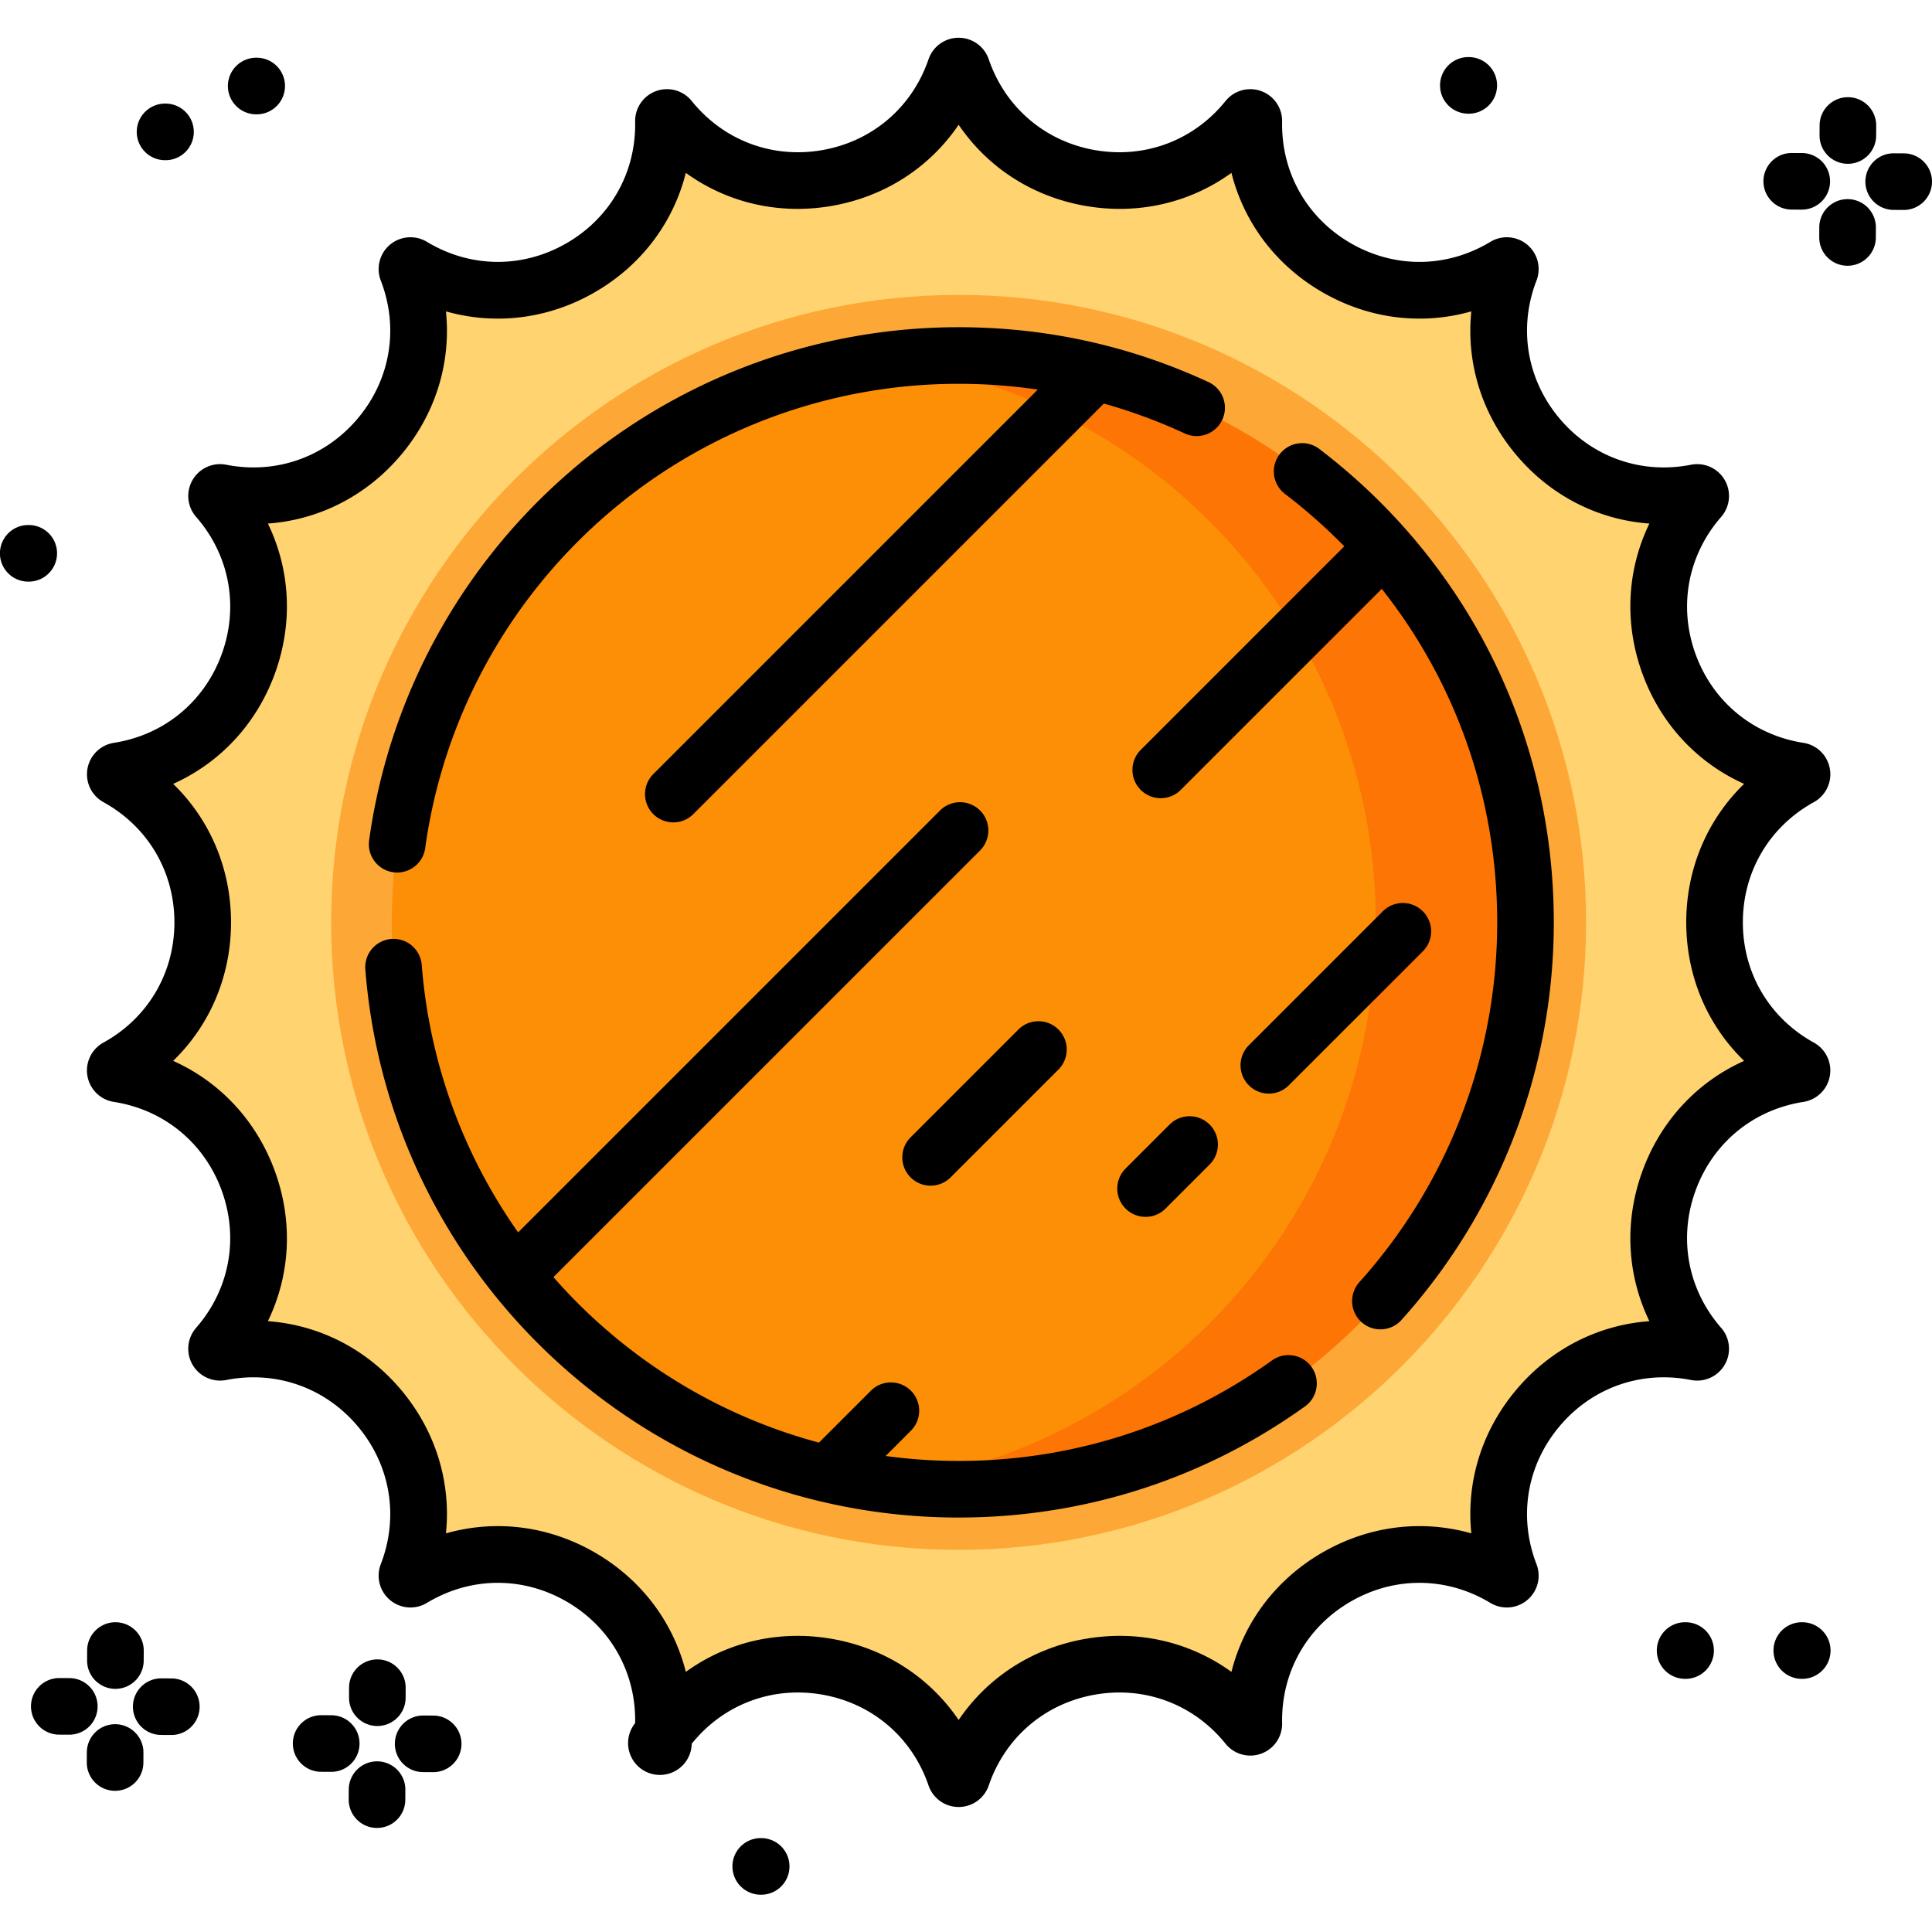 <svg height="512pt" viewBox="0 -10 512 512" width="512pt" xmlns="http://www.w3.org/2000/svg"><path d="M254.934 8.133c11.175 32.699 54.004 40.25 75.691 13.347.555-.695 1.672-.285 1.656.602-.683 34.547 36.98 56.293 66.559 38.43.762-.461 1.672.304 1.351 1.133-12.457 32.234 15.5 65.546 49.403 58.878.875-.171 1.469.856.883 1.528-22.727 26.023-7.856 66.894 26.289 72.222.875.137 1.082 1.305.304 1.735-30.261 16.683-30.261 60.176 0 76.86.778.429.57 1.6-.304 1.737-34.145 5.329-49.016 46.196-26.29 72.223.587.668-.007 1.7-.882 1.527-33.903-6.671-61.86 26.645-49.403 58.875.32.829-.59 1.594-1.351 1.133-29.578-17.863-67.242 3.883-66.559 38.43.016.89-1.101 1.297-1.656.605-21.688-26.906-64.516-19.351-75.691 13.344-.29.844-1.477.844-1.766 0-11.176-32.695-54.004-40.25-75.691-13.344-.555.692-1.672.286-1.657-.605.684-34.547-36.98-56.293-66.558-38.43-.762.461-1.672-.304-1.352-1.133 12.453-32.23-15.5-65.546-49.402-58.875-.875.168-1.469-.859-.883-1.527 22.727-26.027 7.855-66.894-26.29-72.223-.874-.136-1.081-1.308-.304-1.738 30.262-16.683 30.262-60.176 0-76.86-.777-.429-.57-1.597.305-1.734 34.144-5.328 49.016-46.199 26.289-72.222-.586-.672.008-1.7.883-1.528 33.902 6.668 61.86-26.644 49.402-58.878-.32-.829.59-1.594 1.352-1.133 29.578 17.863 67.242-3.883 66.558-38.43-.015-.887 1.102-1.297 1.657-.602 21.687 26.903 64.515 19.348 75.691-13.347.285-.84 1.477-.84 1.766 0zm0 0" fill="#fed370"/><path d="M254.05 400.723c-91.69 0-166.284-74.594-166.284-166.286 0-91.687 74.593-166.28 166.285-166.28 91.687 0 166.281 74.593 166.281 166.28 0 91.692-74.594 166.286-166.281 166.286zm0 0" fill="#fda736"/><path d="M404.277 234.438c0 82.968-67.257 150.226-150.226 150.226s-150.227-67.258-150.227-150.226c0-82.965 67.258-150.223 150.227-150.223s150.226 67.258 150.226 150.222zm0 0" fill="#fd8f07"/><path d="M404.281 234.438c0 82.972-67.265 150.226-150.23 150.226-6.723 0-13.348-.445-19.836-1.309 73.582-9.703 130.367-72.68 130.367-148.917 0-76.231-56.785-139.204-130.367-148.91a150.386 150.386 0 0 1 19.836-1.31c82.965 0 150.23 67.255 150.23 150.22zm0 0" fill="#fd7504"/><path d="M477.922 282.016a8.434 8.434 0 0 0 2.766-15.719c-11.778-6.496-18.813-18.406-18.813-31.86s7.035-25.363 18.813-31.859a8.431 8.431 0 0 0-2.766-15.719c-13.293-2.074-23.98-10.859-28.578-23.504-4.602-12.64-2.067-26.238 6.785-36.375a8.435 8.435 0 0 0-7.98-13.82c-13.204 2.598-26.247-2.004-34.895-12.308-8.649-10.309-10.918-23.954-6.066-36.504a8.427 8.427 0 0 0-2.446-9.496 8.427 8.427 0 0 0-9.777-.762c-11.52 6.957-25.352 7.094-37.004.363-11.648-6.726-18.45-18.773-18.184-32.223a8.431 8.431 0 0 0-5.547-8.09 8.43 8.43 0 0 0-9.449 2.63c-8.441 10.476-21.402 15.335-34.644 13-13.25-2.336-23.758-11.332-28.11-24.063a8.433 8.433 0 0 0-15.957-.004c-4.351 12.735-14.86 21.73-28.11 24.067-13.245 2.335-26.198-2.524-34.644-13a8.423 8.423 0 0 0-9.449-2.63 8.43 8.43 0 0 0-5.547 8.087c.266 13.453-6.53 25.5-18.183 32.226-11.653 6.73-25.485 6.59-37.004-.367a8.44 8.44 0 0 0-9.778.762 8.44 8.44 0 0 0-2.445 9.5c4.852 12.55 2.586 26.195-6.062 36.5-8.649 10.308-21.692 14.91-34.895 12.312a8.423 8.423 0 0 0-8.93 4.059 8.43 8.43 0 0 0 .95 9.761c8.851 10.133 11.386 23.735 6.785 36.375-4.602 12.645-15.285 21.43-28.582 23.504a8.435 8.435 0 0 0-2.77 15.715c11.782 6.496 18.817 18.41 18.817 31.863s-7.035 25.364-18.813 31.86a8.431 8.431 0 0 0 2.77 15.719c13.293 2.074 23.976 10.859 28.578 23.504 4.597 12.64 2.062 26.238-6.79 36.375a8.435 8.435 0 0 0-.948 9.761 8.445 8.445 0 0 0 8.93 4.059c13.202-2.598 26.245 2.004 34.894 12.308 8.648 10.309 10.918 23.954 6.066 36.504a8.427 8.427 0 0 0 2.445 9.496 8.427 8.427 0 0 0 9.778.762c11.52-6.957 25.351-7.094 37.004-.363 11.648 6.726 18.449 18.773 18.183 32.223a8.434 8.434 0 1 0 14.996 5.46c8.442-10.476 21.399-15.335 34.645-13 13.25 2.336 23.758 11.333 28.11 24.063a8.433 8.433 0 0 0 15.957.004c4.35-12.735 14.859-21.73 28.109-24.067 13.246-2.335 26.203 2.524 34.644 13a8.437 8.437 0 0 0 9.45 2.633 8.437 8.437 0 0 0 5.546-8.09c-.265-13.453 6.532-25.5 18.184-32.226 11.652-6.73 25.484-6.594 37.004.367a8.44 8.44 0 0 0 9.777-.762 8.44 8.44 0 0 0 2.446-9.5c-4.852-12.55-2.586-26.195 6.066-36.5 8.644-10.308 21.687-14.91 34.89-12.312a8.436 8.436 0 0 0 8.934-4.063 8.429 8.429 0 0 0-.953-9.757c-8.852-10.133-11.387-23.735-6.785-36.375 4.601-12.645 15.289-21.43 28.582-23.504zm-42.676 18.375c-4.863 13.359-4.082 27.476 1.86 39.734-13.586.984-26.204 7.367-35.344 18.258-9.14 10.894-13.235 24.426-11.844 37.976-13.106-3.718-27.14-2.039-39.457 5.07-12.313 7.114-20.79 18.426-24.117 31.637-11.04-7.98-24.809-11.199-38.813-8.73-14 2.469-25.836 10.207-33.48 21.476-7.649-11.269-19.48-19.007-33.485-21.476a52.98 52.98 0 0 0-9.222-.813c-10.73 0-20.989 3.329-29.59 9.543-3.328-13.21-11.805-24.523-24.117-31.636-12.313-7.11-26.352-8.79-39.457-5.07 1.39-13.551-2.703-27.083-11.844-37.977-9.14-10.89-21.758-17.274-35.344-18.258 5.942-12.258 6.723-26.375 1.86-39.734-4.864-13.364-14.536-23.676-26.965-29.246 9.773-9.489 15.336-22.489 15.336-36.707s-5.563-27.215-15.336-36.704c12.43-5.574 22.101-15.886 26.965-29.246 4.863-13.363 4.082-27.48-1.86-39.738 13.586-.984 26.203-7.367 35.344-18.258 9.14-10.894 13.234-24.426 11.844-37.976 13.105 3.722 27.144 2.039 39.457-5.07 12.312-7.11 20.789-18.426 24.117-31.633 11.039 7.976 24.805 11.195 38.812 8.73 14-2.473 25.836-10.207 33.485-21.48 7.644 11.273 19.476 19.007 33.48 21.48 14.004 2.469 27.774-.754 38.813-8.73 3.328 13.207 11.804 24.523 24.117 31.632 12.316 7.11 26.355 8.793 39.457 5.07-1.39 13.551 2.703 27.083 11.844 37.977 9.14 10.895 21.758 17.274 35.343 18.258-5.94 12.258-6.722 26.375-1.859 39.738 4.863 13.36 14.535 23.672 26.965 29.246-9.774 9.485-15.336 22.485-15.336 36.704s5.562 27.218 15.336 36.707c-12.43 5.57-22.102 15.882-26.965 29.246zm0 0"/><path d="M349.629 108.973a7.5 7.5 0 0 0-10.512 1.414 7.497 7.497 0 0 0 1.414 10.511 146.222 146.222 0 0 1 15.719 13.883l-53.945 53.946a7.497 7.497 0 0 0 0 10.605 7.47 7.47 0 0 0 5.3 2.195c1.922 0 3.84-.73 5.305-2.195l53.274-53.273c19.71 24.875 30.59 55.695 30.59 88.379 0 35.265-12.97 69.125-36.524 95.343a7.5 7.5 0 0 0 .566 10.594 7.483 7.483 0 0 0 5.008 1.918c2.059 0 4.102-.84 5.582-2.488 26.031-28.973 40.367-66.395 40.367-105.367 0-49.602-22.648-95.333-62.144-125.465zm0 0M337.098 350.523c-24.32 17.43-53.036 26.641-83.047 26.641-6.516 0-12.977-.445-19.348-1.312l6.695-6.696a7.497 7.497 0 0 0 0-10.605 7.497 7.497 0 0 0-10.605 0l-13.758 13.754c-22.25-5.957-42.86-17.266-60.078-33.254a143.794 143.794 0 0 1-10.289-10.602l113.059-113.054a7.51 7.51 0 0 0 0-10.61 7.51 7.51 0 0 0-10.61 0L137.312 316.59c-14.636-20.75-23.515-45.106-25.539-70.79a7.5 7.5 0 1 0-14.953 1.177c3.106 39.445 20.836 76.046 49.93 103.062 29.254 27.164 67.36 42.125 107.3 42.125 33.169 0 64.903-10.184 91.786-29.45 3.367-2.413 4.14-7.097 1.726-10.464s-7.101-4.14-10.464-1.727zm0 0M104.227 221.156c.347.051.695.074 1.035.074a7.506 7.506 0 0 0 7.422-6.476c4.664-33.824 21.433-64.93 47.222-87.586a142.574 142.574 0 0 1 94.145-35.457c7.086 0 14.086.52 20.976 1.531L173.133 195.141a7.497 7.497 0 0 0 5.304 12.8 7.48 7.48 0 0 0 5.305-2.195l108.79-108.793a142.46 142.46 0 0 1 21.437 7.918 7.502 7.502 0 0 0 9.957-3.652 7.498 7.498 0 0 0-3.653-9.957c-20.835-9.657-43.117-14.547-66.222-14.547-38.328 0-75.278 13.914-104.043 39.183-28.496 25.036-47.028 59.415-52.184 96.805-.566 4.106 2.301 7.89 6.403 8.453zm0 0M389.094 20.129H389.242a7.497 7.497 0 0 0 7.496-7.469 7.497 7.497 0 0 0-7.468-7.531h-.148a7.497 7.497 0 0 0-7.497 7.469 7.497 7.497 0 0 0 7.469 7.53zm0 0M477.613 419.91h-.12a7.5 7.5 0 1 0 0 15h.12a7.5 7.5 0 1 0 0-15zm0 0M446.719 419.91h-.153a7.5 7.5 0 0 0-7.496 7.469 7.495 7.495 0 0 0 7.47 7.531H446.686a7.5 7.5 0 0 0 .032-15zm0 0M201.719 477.117h-.117a7.497 7.497 0 0 0-7.5 7.5 7.5 7.5 0 0 0 7.5 7.5h.117a7.5 7.5 0 0 0 7.5-7.5 7.5 7.5 0 0 0-7.5-7.5zm0 0M15.117 136.668a7.497 7.497 0 0 0-7.469-7.531H7.5a7.5 7.5 0 0 0-.031 15H7.617a7.498 7.498 0 0 0 7.5-7.469zm0 0M43.742 32.453h.117c4.145 0 7.5-3.355 7.5-7.5a7.5 7.5 0 0 0-7.5-7.5h-.117a7.5 7.5 0 1 0 0 15zm0 0M67.879 20.297H68.027a7.498 7.498 0 0 0 7.5-7.469 7.495 7.495 0 0 0-7.468-7.531h-.148a7.5 7.5 0 0 0-.032 15zm0 0M30.547 437.566h.035a7.502 7.502 0 0 0 7.5-7.464l.012-2.653a7.502 7.502 0 0 0-7.461-7.539c-4.13-.023-7.52 3.324-7.54 7.465l-.011 2.656a7.5 7.5 0 0 0 7.465 7.535zm0 0M30.547 446.93h-.035a7.499 7.499 0 0 0-7.5 7.46L23 457.048a7.496 7.496 0 0 0 7.46 7.535h.04a7.502 7.502 0 0 0 7.5-7.465l.012-2.652a7.5 7.5 0 0 0-7.465-7.535zm0 0M45.418 434.797l-2.652-.016h-.04c-4.124 0-7.476 3.336-7.5 7.465a7.502 7.502 0 0 0 7.465 7.535l2.657.016h.035a7.5 7.5 0 1 0 .035-15zm0 0M25.863 442.246a7.496 7.496 0 0 0-7.46-7.535l-2.657-.012h-.035a7.499 7.499 0 0 0-7.5 7.461 7.5 7.5 0 0 0 7.465 7.54l2.652.01h.04a7.494 7.494 0 0 0 7.495-7.464zm0 0M489.664 33.41h.035a7.502 7.502 0 0 0 7.5-7.465l.016-2.652a7.5 7.5 0 0 0-7.465-7.535h-.04a7.495 7.495 0 0 0-7.495 7.46l-.016 2.657a7.502 7.502 0 0 0 7.465 7.535zm0 0M489.668 42.773h-.04a7.499 7.499 0 0 0-7.5 7.461l-.01 2.657a7.5 7.5 0 0 0 7.464 7.535h.035a7.5 7.5 0 0 0 7.5-7.465l.012-2.652a7.499 7.499 0 0 0-7.461-7.536zm0 0M504.535 30.64l-2.652-.015h-.04a7.499 7.499 0 0 0-7.495 7.465 7.496 7.496 0 0 0 7.46 7.535l2.657.016h.035a7.502 7.502 0 0 0 7.5-7.465 7.497 7.497 0 0 0-7.465-7.535zm0 0M474.793 45.543l2.652.012h.04a7.499 7.499 0 0 0 7.5-7.461 7.503 7.503 0 0 0-7.465-7.54l-2.653-.011h-.039c-4.125 0-7.476 3.336-7.5 7.465-.015 4.14 3.324 7.515 7.465 7.535zm0 0M99.96 447.41h.036a7.5 7.5 0 0 0 7.5-7.465l.012-2.652a7.5 7.5 0 0 0-7.465-7.535c-4.152-.004-7.516 3.32-7.535 7.465l-.012 2.652a7.5 7.5 0 0 0 7.465 7.535zm0 0M99.96 456.773h-.034a7.5 7.5 0 0 0-7.5 7.465l-.016 2.653a7.502 7.502 0 0 0 7.465 7.535h.04a7.495 7.495 0 0 0 7.495-7.461l.016-2.656a7.502 7.502 0 0 0-7.465-7.536zm0 0M114.832 444.64l-2.656-.011h-.035a7.499 7.499 0 0 0-7.5 7.46 7.505 7.505 0 0 0 7.464 7.54l2.653.012h.039c4.125 0 7.476-3.336 7.5-7.465a7.502 7.502 0 0 0-7.465-7.535zm0 0M95.277 452.094a7.494 7.494 0 0 0-7.46-7.535l-2.657-.016h-.035a7.5 7.5 0 1 0-.035 15l2.652.016h.04a7.496 7.496 0 0 0 7.495-7.465zm0 0"/><path d="M269.89 262.832l-28.577 28.578c-2.926 2.93-2.926 7.68 0 10.606a7.484 7.484 0 0 0 5.304 2.199c1.918 0 3.84-.735 5.305-2.2l28.578-28.577a7.497 7.497 0 0 0 0-10.606c-2.93-2.926-7.68-2.93-10.61 0zm0 0M303.59 312.48c1.918 0 3.84-.73 5.3-2.195l11.669-11.668a7.497 7.497 0 0 0 0-10.605 7.497 7.497 0 0 0-10.606 0l-11.668 11.668a7.497 7.497 0 0 0 5.305 12.8zm0 0M377.066 231.504a7.497 7.497 0 0 0-10.605 0l-35.508 35.508a7.497 7.497 0 0 0 0 10.605 7.477 7.477 0 0 0 5.305 2.2 7.475 7.475 0 0 0 5.3-2.2l35.508-35.508a7.497 7.497 0 0 0 0-10.605zm0 0"/></svg>